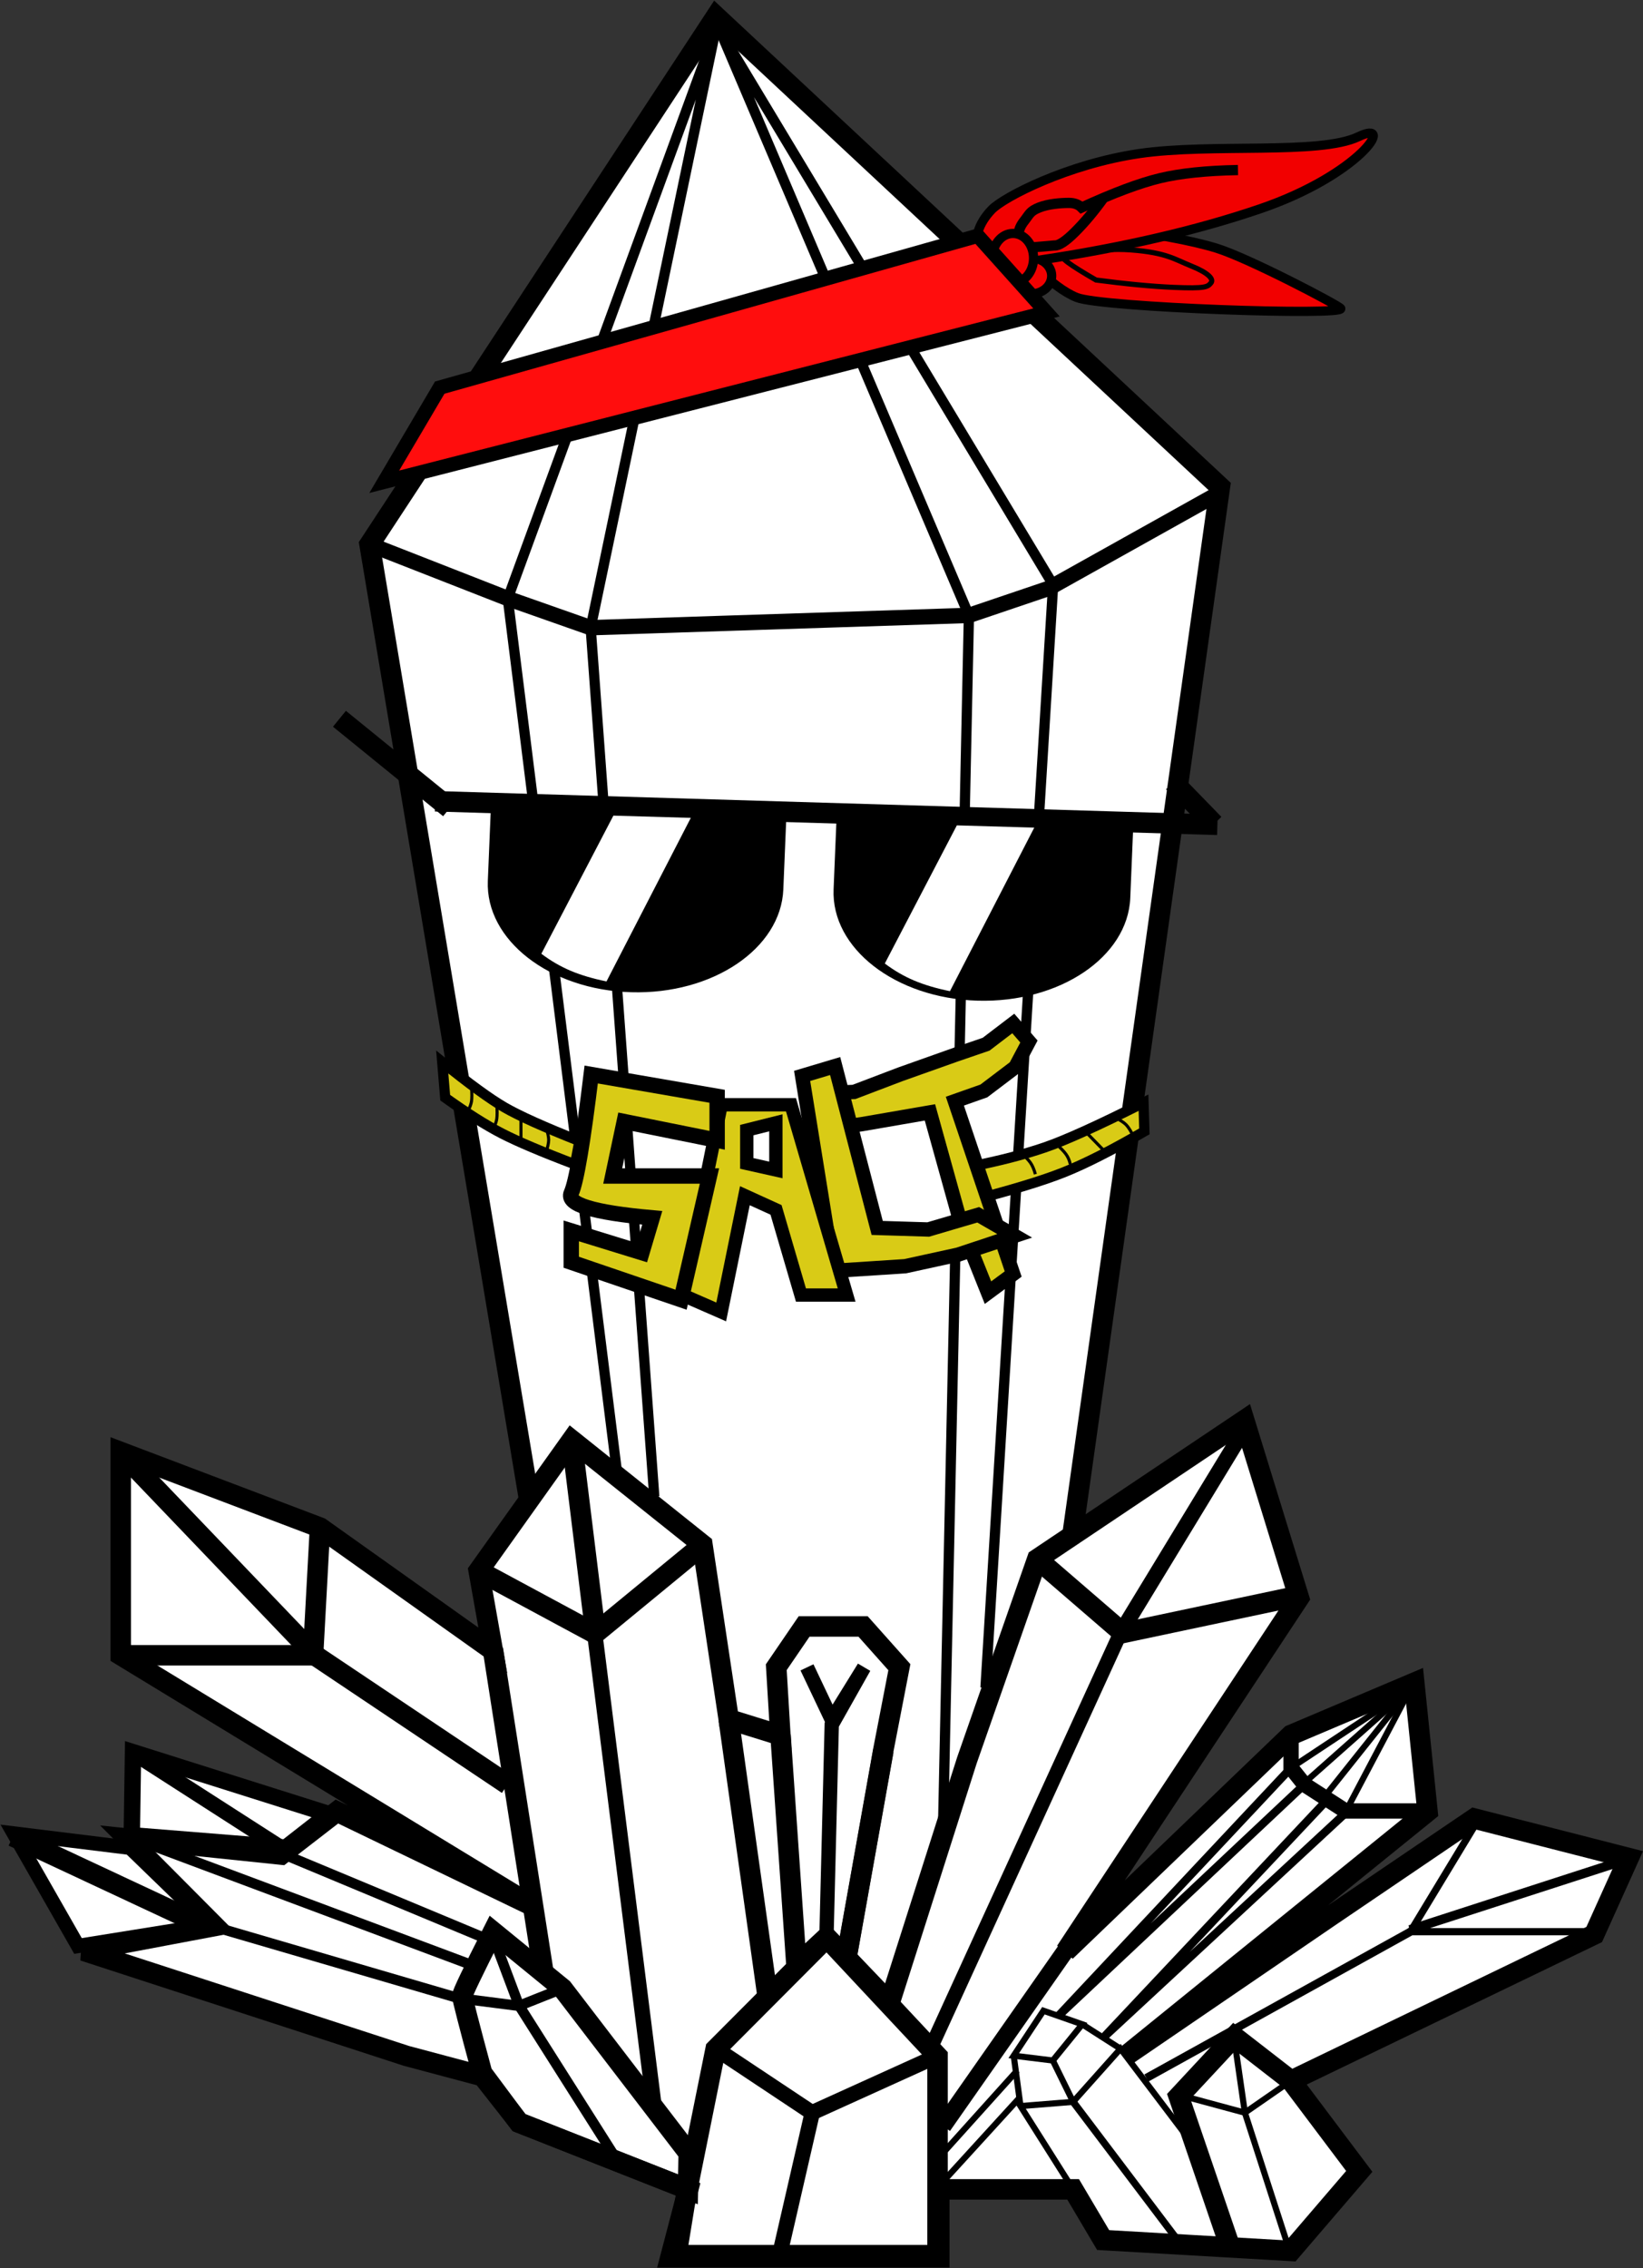 <?xml version="1.0" encoding="UTF-8"?>
<svg width="1605px" height="2215px" viewBox="0 0 1605 2215" version="1.1" xmlns="http://www.w3.org/2000/svg" xmlns:xlink="http://www.w3.org/1999/xlink">
    <rect x="0" y="0" width="1605" height="2215" fill="#333333" stroke="none"/>
    <!-- Generator: Sketch 56.3 (81716) - https://sketch.com -->
    <title>Salt</title>
    <desc>Created with Sketch.</desc>
    <g id="Page-1" stroke="none" stroke-width="1" fill="none" fill-rule="evenodd">
        <g id="Artboard" transform="translate(-2643, -2119)">
            <g id="Salt" transform="translate(2643, 2135)">
                <g id="Body" transform="translate(361, 0)" stroke="#000000">
                    <polygon id="Path-137" stroke-width="20" fill="#FFFFFF" points="619.515 1960 241.369 1960 0 515.65 338.492 0 830.713 459.338"></polygon>
                    <polyline id="Path-19" stroke-width="15" points="0 515.65 135 568.5 216 597 585.5 585 663.191 558.694 831 464.94"></polyline>
                    <path d="M135.052,568.718 L241.369,1418.995" id="Path-20" stroke-width="10"></path>
                    <path d="M216,597 L278.149,1445.529" id="Path-138" stroke-width="10"></path>
                    <path d="M585.5,585 L560.322,1764.531" id="Path-21" stroke-width="10"></path>
                    <path d="M667.788,555.156 L601.699,1632.154" id="Path-139" stroke-width="10"></path>
                    <polyline id="Path-22" stroke-width="10" points="135 568.5 337.711 14.762 216 597"></polyline>
                    <polyline id="Path-140" stroke-width="10" points="585.5 585 342.808 14.762 667.912 555.295"></polyline>
                </g>
                <g id="Glasses" transform="translate(762.675, 823.057) rotate(-2) translate(-762.675, -823.057) translate(344.175, 677.557)">
                    <path d="M267.918,270.264 C347.501,275.351 415.59,232.755 419.998,175.123 C422.816,138.289 425.761,99.801 425.761,99.801 C398.061,98.03 153.069,82.371 137.565,81.38 C137.565,81.38 136.212,99.07 131.803,156.702 C127.394,214.334 188.335,265.178 267.918,270.264 Z" id="Oval" fill="#000000"></path>
                    <path d="M605.779,290.31 C685.682,295.422 754.026,252.858 758.43,195.242 C761.245,158.418 764.186,119.94 764.186,119.94 C736.375,118.161 490.399,102.426 474.833,101.43 C474.833,101.43 473.481,119.115 469.077,176.731 C464.673,234.348 525.877,285.199 605.779,290.31 Z" id="Oval" fill="#000000"></path>
                    <path d="M93.081,77.842 L836.008,126.198" id="Line-6" stroke="#000000" stroke-width="20" stroke-linecap="square"></path>
                    <path d="M256.603,97.302 L332.105,102.123 L244.229,258.882 C230.852,255.664 219.266,251.771 209.474,247.205 C199.681,242.638 190.378,236.789 181.566,229.658 L256.603,97.302 Z" id="Path-47" fill="#FFFFFF"></path>
                    <path d="M591.581,118.532 L667.082,123.352 L579.207,280.112 C565.829,276.894 554.244,273.001 544.451,268.434 C534.659,263.867 525.356,258.018 516.544,250.888 L591.581,118.532 Z" id="Path-47" fill="#FFFFFF"></path>
                    <path d="M89.406,77.967 L0,0" id="Line-7" stroke="#000000" stroke-width="20" stroke-linecap="square"></path>
                    <path d="M836.008,118.532 L811.157,91.11" id="Line-9" stroke="#000000" stroke-width="20" stroke-linecap="square"></path>
                </g>
                <g id="Base" transform="translate(0, 1371)" stroke="#000000">
                    <path d="M917.55,751.109 L917.55,817.53 L654.892,817.53 L672.274,751.109 L507.146,685.937 L471.457,640.592 L397.061,620.766 L81.59,518.081 L209.7,493.928 L124.722,408.559 L274.721,424.175 L329.12,382.116 L520.027,474.184 L117.961,229.382 L117.961,31.033 L312.701,104.869 L481.395,224.739 L467.608,146.985 L558.501,19.39 L686.168,121.375 L711.865,291.993 L762.331,307.662 L758.314,241.184 L785.524,201.36 L843.099,201.36 L878.571,241.158 L862.745,322.848 L826.814,524.792 L869.046,568.992 L944.589,331.97 L1013.264,135.535 L1215.486,0 L1268.95,173.547 L1041.024,518.666 L1261.194,307.327 L1381.567,256.349 L1394.495,382.173 L1100.025,620.559 L1301.107,483.269 L1440.174,388.95 L1591,427.551 L1557.328,502.217 L1261.194,645.017 L1327.824,733.545 L1261.194,811.21 L1077.617,800.602 C1077.617,800.602 1067.849,784.1 1048.313,751.098 L917.55,751.109 Z" id="Path-115" stroke-width="20" fill="#FFFFFF"></path>
                    <path d="M1261.194,339.446 L1377.832,262.242" id="Line-2" stroke-width="6" stroke-linecap="square"></path>
                    <path d="M1377.832,262.242 L1274.122,354.179" id="Line-3" stroke-width="6" stroke-linecap="square"></path>
                    <path d="M1293.083,368.618 L1377.832,262.242" id="Line-4" stroke-width="6" stroke-linecap="square"></path>
                    <path d="M1314.916,381.583 L1377.832,262.242" id="Line-5" stroke-width="6" stroke-linecap="square"></path>
                    <polyline id="Path-116" stroke-width="20" points="117.788 229.534 305.808 229.534 312.569 105.184"></polyline>
                    <path d="M298.779,223.641 L495.859,355.652" id="Path-117" stroke-width="20"></path>
                    <path d="M209.72,494.736 L451.616,565.456" id="Path-118" stroke-width="10"></path>
                    <path d="M37.816,369.209 L52.619,494.847 L178.973,526.087 L136.9,426.467 L37.816,369.209 Z" id="Rectangle" stroke-width="14" fill="#FFFFFF" transform="translate(110.044, 446.2) rotate(-23) translate(-110.044, -446.2) "></path>
                    <path d="M111.972,381.066 L159.836,446.576 L287.311,365.652 L301.124,314.199 L111.972,381.066 Z" id="Rectangle" stroke-width="16" fill="#FFFFFF" transform="translate(205.982, 379.468) rotate(37) translate(-205.982, -379.468) "></path>
                    <path d="M274.647,422.837 L471.152,504.755" id="Path-119" stroke-width="10"></path>
                    <path d="M711.899,292.593 L749.821,562.51" id="Path-120" stroke-width="20"></path>
                    <path d="M481.494,223.641 L530.908,539.526" id="Path-120" stroke-width="20"></path>
                    <polyline id="Path-121" stroke-width="20" points="467.705 147.15 581.256 208.318 686.618 121.686"></polyline>
                    <path d="M580.896,207.729 L638.928,669.769" id="Path-122" stroke-width="15"></path>
                    <polygon id="Path-123" stroke-width="20" points="670.332 756.418 699.042 614.226 807.595 505.344 915.874 621.096 915.874 815.335 660.762 815.335"></polygon>
                    <path d="M699.259,613.782 C699.259,613.782 730.581,634.605 793.225,676.252 L915.874,620.677" id="Path-124" stroke-width="15"></path>
                    <path d="M793.489,676.252 L762.462,811.21" id="Path-125" stroke-width="15"></path>
                    <path d="M558.488,19.141 L580.896,201.246" id="Path" stroke-width="20"></path>
                    <path d="M117.788,30.928 L305.674,227.177" id="Path-126" stroke-width="20"></path>
                    <path d="M128.705,323.828 L280.967,421.658" id="Path-2" stroke-width="15"></path>
                    <path d="M12.641,406.335 L201.676,494.736" id="Path-127" stroke-width="20"></path>
                    <path d="M149.964,415.765 L461.959,532.454" id="Path-128" stroke-width="10"></path>
                    <path d="M470.983,637.569 C458.072,589.785 451.616,564.673 451.616,562.232 C451.616,559.79 461.618,538.863 481.621,499.451 L549.539,554.907 L672.828,715.783 L672.01,751.098 L506.988,685.962 L470.983,637.569 Z" id="Path-3" stroke-width="20"></path>
                    <polyline id="Path-129" stroke-width="10" points="602.155 721.631 506.849 571.25 482.069 505.344"></polyline>
                    <polyline id="Path-130" stroke-width="10" points="455.638 565.366 506.839 571.939 549.869 554.848"></polyline>
                    <polyline id="Path-4" stroke-width="20" points="762.462 307.327 778.036 532.454 807.546 504.935 826.946 524.853 863.013 322.527"></polyline>
                    <polyline id="Path-5" stroke-width="14" points="788.318 241.321 812.514 292.333 844.052 241.321 812.514 297.304 807.349 504.755"></polyline>
                    <polyline id="Path-6" stroke-width="20" points="1261.194 645.017 1205.747 601.995 1151.45 660.34 1200.863 805.022"></polyline>
                    <polyline id="Path-7" stroke-width="6" points="1206.322 608.478 1216.089 676.252 1157.195 660.34"></polyline>
                    <path d="M1216.089,676.252 L1261.194,645.017" id="Path-8" stroke-width="6"></path>
                    <path d="M1216.089,676.252 L1257.746,805.022" id="Path-9" stroke-width="6"></path>
                    <polyline id="Path-10" stroke-width="6" points="1048.313 751.098 996.889 669.769 1048.313 665.644 1094.567 613.782 1162.367 703.361"></polyline>
                    <polygon id="Path-11" stroke-width="6" points="1028.49 625.274 1057.219 589.914 1019.297 576.654 990.281 620.559"></polygon>
                    <path d="M990.281,620.559 L996.889,669.769" id="Path-12" stroke-width="6"></path>
                    <path d="M1028.49,625.274 L1048.313,665.644" id="Path-13" stroke-width="6"></path>
                    <path d="M1057.219,589.914 L1094.567,613.782" id="Path-14" stroke-width="6"></path>
                    <polyline id="Path-15" stroke-width="7" points="1441.323 394.549 1377.832 499.451 1558.249 499.451"></polyline>
                    <path d="M1377.832,499.451 L1119.848,642.365" id="Path-16" stroke-width="8"></path>
                    <path d="M1585.542,430.204 L1381.567,496.209" id="Line" stroke-width="9" stroke-linecap="square"></path>
                    <polyline id="Path-17" stroke-width="20" points="1013.264 135.535 1096.922 207.729 1268.376 171.484"></polyline>
                    <path d="M1216.089,7.943 L1094.567,207.729" id="Path-18" stroke-width="15"></path>
                    <path d="M1048.313,665.644 L1151.45,802.075" id="Line-8" stroke-width="7" stroke-linecap="square"></path>
                    <path d="M1094.567,207.729 L911.277,608.478" id="Path-131" stroke-width="14"></path>
                    <path d="M1075.893,467.921 L921.045,689.217" id="Path-132" stroke-width="17"></path>
                    <polyline id="Path-133" stroke-width="15" points="1261.194 312.925 1261.194 339.446 1274.122 355.652 1314.342 381.583 1337.325 381.583 1394.495 381.583"></polyline>
                    <polyline id="Path-134" stroke-width="8" points="1261.194 339.446 1033.949 581.663 1274.122 355.85"></polyline>
                    <polyline id="Path-134" stroke-width="8" points="1298.481 368.618 1078.766 601.995 1314.916 383.13"></polyline>
                    <path d="M993.729,634.998 L921.045,715.737" id="Path-135" stroke-width="6"></path>
                    <path d="M996.889,660.634 L921.045,743.731" id="Path-136" stroke-width="6"></path>
                </g>
                <g id="Chain" transform="translate(432, 974)" stroke="#000000">
                    <path d="M0,47.144 C26.258,68.39 46.502,83.137 60.731,91.386 C74.959,99.634 99.386,110.616 134.011,124.332 L129.753,147.159 C97.655,134.997 73.9,124.957 58.49,117.037 C43.079,109.117 24.554,97.429 2.913,81.973 L0,47.144 Z" id="Path-141" stroke-width="10" fill="#D9CB16"></path>
                    <path d="M28.634,71.579 C29.05,77.921 29.05,82.503 28.634,85.326 C28.217,88.148 27.071,91.332 25.194,94.878" id="Path-142" stroke-width="3"></path>
                    <path d="M53.326,88.059 C53.697,94.715 53.697,99.48 53.326,102.354 C52.954,105.227 51.975,108.039 50.388,110.79" id="Path-143" stroke-width="3"></path>
                    <path d="M76.922,102.266 L76.922,124.428" id="Path-144" stroke-width="3"></path>
                    <path d="M101.312,110.79 C103.099,116.24 103.992,120.368 103.992,123.172 C103.992,125.977 103.099,130.184 101.312,135.793" id="Path-145" stroke-width="3"></path>
                    <path d="M530.405,88.874 C553.542,103.836 574.795,115.874 594.164,124.987 C613.532,134.1 646.892,146.012 694.242,160.723 L675.403,181.458 C639.607,172.632 611.203,163.88 590.191,155.2 C569.179,146.521 539.874,131.443 502.277,109.966 L530.405,88.874 Z" id="Path-141" stroke-width="10" fill="#D9CB16" transform="translate(598.259, 135.166) rotate(-44) translate(-598.259, -135.166) "></path>
                    <path d="M573.862,131.281 C574.179,138.773 574.021,144.197 573.387,147.553 C572.754,150.909 571.17,154.722 568.636,158.99" id="Path-142" stroke-width="3" transform="translate(571.328, 145.135) rotate(-46) translate(-571.328, -145.135) "></path>
                    <path d="M607.832,122.543 C608.092,130.362 607.929,135.97 607.341,139.366 C606.753,142.763 605.367,146.11 603.182,149.408" id="Path-143" stroke-width="3" transform="translate(605.567, 135.975) rotate(-46) translate(-605.567, -135.975) "></path>
                    <path d="M638.127,111.948 L637.378,137.597" id="Path-144" stroke-width="3" transform="translate(637.753, 124.772) rotate(-46) translate(-637.753, -124.772) "></path>
                    <path d="M665.937,95.464 C667.964,101.712 668.93,106.461 668.835,109.709 C668.74,112.957 667.493,117.862 665.092,124.423" id="Path-145" stroke-width="3" transform="translate(666.967, 109.943) rotate(-46) translate(-666.967, -109.943) "></path>
                    <polygon id="Path-26" stroke-width="14" fill="#D9CB16" transform="translate(514.431, 150.464) rotate(-23) translate(-514.431, -150.464) " points="419.868 46.434 412.189 64.262 434.369 70.276 500.596 85.8 485.412 201.841 484.009 270.003 513.773 262.876 527.3 85.227 557.244 87.109 594.734 77.654 616.672 59.881 609.451 37.686 577.104 45.949 546.07 43.73 488.736 40.272 440.143 38.429 420.187 30.926"></polygon>
                    <polygon id="Path-146" stroke-width="14" fill="#D9CB16" transform="translate(456.057, 144.156) rotate(-7) translate(-456.057, -144.156) " points="362.521 48.606 369.764 241.307 439.818 245.34 492.504 240.415 549.593 228.929 516.719 204.187 466.551 212.5 417.219 204.91 395.711 42.971"></polygon>
                    <path d="M234.787,274.73 L272.523,88.911 L340.691,88.911 L395.064,274.73 L350.43,274.73 L326.084,191.561 L295.651,177.7 L272.523,291.214 L234.787,274.73 Z M297.504,113.638 L297.504,146.195 L325.914,152.557 L325.914,106.528 L297.504,113.638 Z" id="Combined-Shape" stroke-width="13" fill="#D9CB16"></path>
                    <path d="M268.558,80.63 L268.558,123.593 L177.791,105.302 L166.539,158.474 L261.056,158.474 L233.301,279.28 L126.032,242.698 L126.032,212.071 L195.044,233.34 L205.171,199.31 C147.411,194.205 121.031,186.123 126.032,175.064 C131.033,164.004 137.534,125.437 145.535,59.362 L268.558,80.63 Z" id="Path-23" stroke-width="15" fill="#D9CB16"></path>
                </g>
                <g id="Bandana" transform="translate(375, 114)" stroke="#000000">
                    <path d="M620.181,105 C620.822,98.194 645.813,93.391 695.156,90.592 C750.179,97.701 789.665,104.985 813.613,112.446 C845.31,122.321 932.181,167.898 934.711,171.21 C940.4,178.656 701.658,170.4 676.87,160.526 C652.081,150.651 619.221,115.208 620.181,105 Z" id="Path-28" stroke-width="9" fill="#F20000"></path>
                    <path d="M613.243,133.689 C600.897,138.899 591.496,136.378 585.039,126.128 C572.196,105.738 582.016,86.873 593.833,74.646 C605.649,62.42 667.828,30.216 738.103,19.948 C808.378,9.68 914.25,21.557 951.898,3.538 C989.545,-14.48 953.549,40.684 855.718,74.003 C794.335,94.909 722.974,111.529 641.634,123.864 C648.007,126.817 652.35,132.683 652.35,139.438 C652.35,149.162 643.35,157.045 632.249,157.045 C621.147,157.045 612.147,149.162 612.147,139.438 C612.147,137.425 612.533,135.491 613.243,133.689 Z" id="Oval-2" stroke-width="9" fill="#F20000"></path>
                    <ellipse id="Oval" stroke-width="9" fill="#F20000" cx="614.56" cy="122.115" rx="20.101" ry="24.139"></ellipse>
                    <polygon id="Path-147" stroke-width="14" fill="#FF0D0D" transform="translate(325.695, 222.23) rotate(3) translate(-325.695, -222.23) " points="56.31 262.706 573.415 87.104 644.392 158.344 6.997 357.356"></polygon>
                    <path d="M620.188,97.976 C620.277,94.275 622.064,90.205 625.548,85.764 C630.775,79.104 631.033,76.323 640.021,72.701 C649.009,69.078 661.428,68.157 669.235,68.157 C674.439,68.157 678.549,69.672 681.563,72.701 C712.94,58.309 738.491,48.748 758.216,44.018 C777.941,39.288 803.313,36.637 834.332,36.066" id="Path-29" stroke-width="10"></path>
                    <path d="M633.321,111.607 L655.007,109.714 C659.258,110.09 666.005,105.673 675.247,96.461 C684.489,87.25 693.741,76.206 703.005,63.329" id="Path-30" stroke-width="10"></path>
                    <path d="M665.23,120.528 C674.549,120.528 695.071,111.452 729.839,114.074 C764.608,116.695 772.595,123.35 788.858,129.85 C805.12,136.35 811.069,142.565 807.909,146.343 C804.749,150.121 802.961,152.001 771.463,150.646 C750.464,149.742 725.2,147.352 695.671,143.475 C669.164,128.177 659.017,120.528 665.23,120.528 Z" id="Path-31" stroke-width="5"></path>
                </g>
            </g>
        </g>
    </g>
</svg>